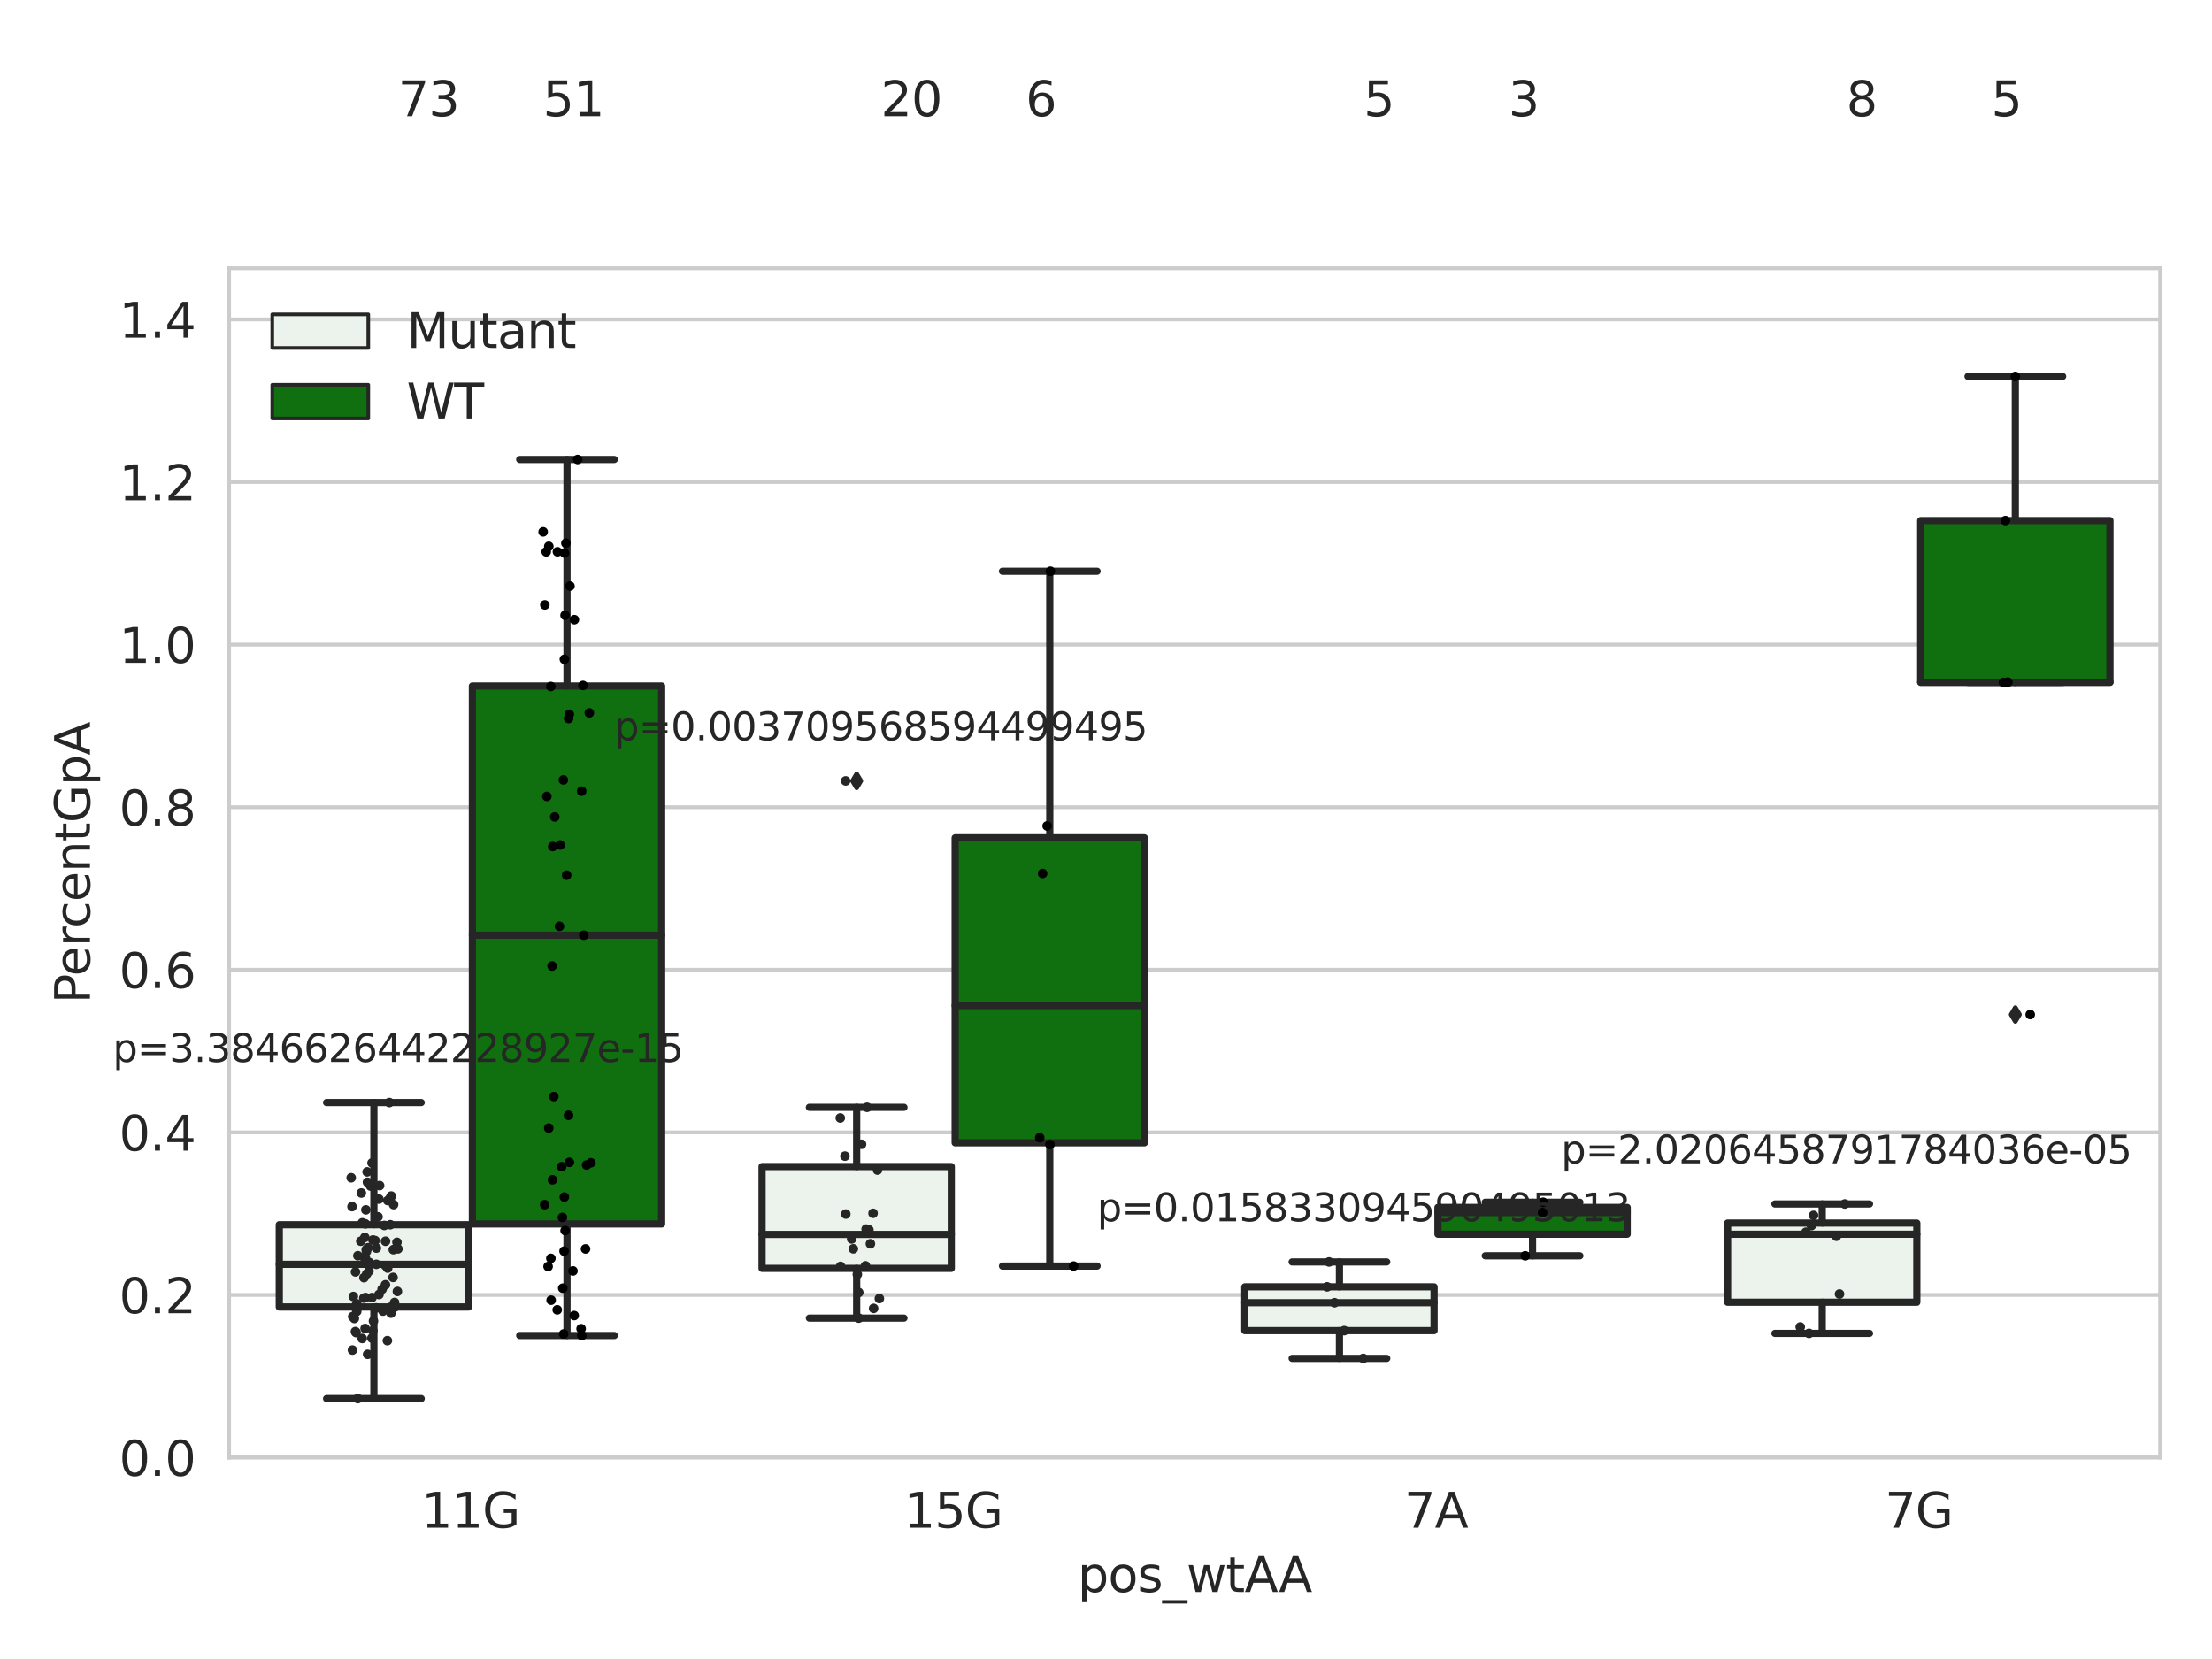 <?xml version="1.0" encoding="utf-8" standalone="no"?>
<!DOCTYPE svg PUBLIC "-//W3C//DTD SVG 1.1//EN"
  "http://www.w3.org/Graphics/SVG/1.1/DTD/svg11.dtd">
<svg xmlns:xlink="http://www.w3.org/1999/xlink" width="460.8pt" height="345.6pt" viewBox="0 0 460.8 345.6" xmlns="http://www.w3.org/2000/svg" version="1.1">
 <defs>
  <style type="text/css">*{stroke-linejoin: round; stroke-linecap: butt}</style>
 </defs>
 <g id="figure_1">
  <g id="patch_1">
   <path d="M 0 345.6 
L 460.8 345.6 
L 460.8 0 
L 0 0 
z
" style="fill: #ffffff"/>
  </g>
  <g id="axes_1">
   <g id="patch_2">
    <path d="M 47.72 303.64 
L 450 303.64 
L 450 55.89 
L 47.72 55.89 
z
" style="fill: #ffffff"/>
   </g>
   <g id="matplotlib.axis_1">
    <g id="xtick_1">
     <g id="text_1">
      <!-- 11G -->
      <g style="fill: #262626" transform="translate(87.768 318.238)scale(0.1 -0.1)">
       <defs>
        <path id="DejaVuSans-31" d="M 794 531 
L 1825 531 
L 1825 4091 
L 703 3866 
L 703 4441 
L 1819 4666 
L 2450 4666 
L 2450 531 
L 3481 531 
L 3481 0 
L 794 0 
L 794 531 
z
" transform="scale(0.016)"/>
        <path id="DejaVuSans-47" d="M 3809 666 
L 3809 1919 
L 2778 1919 
L 2778 2438 
L 4434 2438 
L 4434 434 
Q 4069 175 3628 42 
Q 3188 -91 2688 -91 
Q 1594 -91 976 548 
Q 359 1188 359 2328 
Q 359 3472 976 4111 
Q 1594 4750 2688 4750 
Q 3144 4750 3555 4637 
Q 3966 4525 4313 4306 
L 4313 3634 
Q 3963 3931 3569 4081 
Q 3175 4231 2741 4231 
Q 1884 4231 1454 3753 
Q 1025 3275 1025 2328 
Q 1025 1384 1454 906 
Q 1884 428 2741 428 
Q 3075 428 3337 486 
Q 3600 544 3809 666 
z
" transform="scale(0.016)"/>
       </defs>
       <use xlink:href="#DejaVuSans-31"/>
       <use xlink:href="#DejaVuSans-31" x="63.623"/>
       <use xlink:href="#DejaVuSans-47" x="127.246"/>
      </g>
     </g>
    </g>
    <g id="xtick_2">
     <g id="text_2">
      <!-- 15G -->
      <g style="fill: #262626" transform="translate(188.338 318.238)scale(0.1 -0.1)">
       <defs>
        <path id="DejaVuSans-35" d="M 691 4666 
L 3169 4666 
L 3169 4134 
L 1269 4134 
L 1269 2991 
Q 1406 3038 1543 3061 
Q 1681 3084 1819 3084 
Q 2600 3084 3056 2656 
Q 3513 2228 3513 1497 
Q 3513 744 3044 326 
Q 2575 -91 1722 -91 
Q 1428 -91 1123 -41 
Q 819 9 494 109 
L 494 744 
Q 775 591 1075 516 
Q 1375 441 1709 441 
Q 2250 441 2565 725 
Q 2881 1009 2881 1497 
Q 2881 1984 2565 2268 
Q 2250 2553 1709 2553 
Q 1456 2553 1204 2497 
Q 953 2441 691 2322 
L 691 4666 
z
" transform="scale(0.016)"/>
       </defs>
       <use xlink:href="#DejaVuSans-31"/>
       <use xlink:href="#DejaVuSans-35" x="63.623"/>
       <use xlink:href="#DejaVuSans-47" x="127.246"/>
      </g>
     </g>
    </g>
    <g id="xtick_3">
     <g id="text_3">
      <!-- 7A -->
      <g style="fill: #262626" transform="translate(292.543 318.238)scale(0.1 -0.1)">
       <defs>
        <path id="DejaVuSans-37" d="M 525 4666 
L 3525 4666 
L 3525 4397 
L 1831 0 
L 1172 0 
L 2766 4134 
L 525 4134 
L 525 4666 
z
" transform="scale(0.016)"/>
        <path id="DejaVuSans-41" d="M 2188 4044 
L 1331 1722 
L 3047 1722 
L 2188 4044 
z
M 1831 4666 
L 2547 4666 
L 4325 0 
L 3669 0 
L 3244 1197 
L 1141 1197 
L 716 0 
L 50 0 
L 1831 4666 
z
" transform="scale(0.016)"/>
       </defs>
       <use xlink:href="#DejaVuSans-37"/>
       <use xlink:href="#DejaVuSans-41" x="63.623"/>
      </g>
     </g>
    </g>
    <g id="xtick_4">
     <g id="text_4">
      <!-- 7G -->
      <g style="fill: #262626" transform="translate(392.66 318.238)scale(0.1 -0.1)">
       <use xlink:href="#DejaVuSans-37"/>
       <use xlink:href="#DejaVuSans-47" x="63.623"/>
      </g>
     </g>
    </g>
    <g id="text_5">
     <!-- pos_wtAA -->
     <g style="fill: #262626" transform="translate(224.494 331.638)scale(0.1 -0.1)">
      <defs>
       <path id="DejaVuSans-70" d="M 1159 525 
L 1159 -1331 
L 581 -1331 
L 581 3500 
L 1159 3500 
L 1159 2969 
Q 1341 3281 1617 3432 
Q 1894 3584 2278 3584 
Q 2916 3584 3314 3078 
Q 3713 2572 3713 1747 
Q 3713 922 3314 415 
Q 2916 -91 2278 -91 
Q 1894 -91 1617 61 
Q 1341 213 1159 525 
z
M 3116 1747 
Q 3116 2381 2855 2742 
Q 2594 3103 2138 3103 
Q 1681 3103 1420 2742 
Q 1159 2381 1159 1747 
Q 1159 1113 1420 752 
Q 1681 391 2138 391 
Q 2594 391 2855 752 
Q 3116 1113 3116 1747 
z
" transform="scale(0.016)"/>
       <path id="DejaVuSans-6f" d="M 1959 3097 
Q 1497 3097 1228 2736 
Q 959 2375 959 1747 
Q 959 1119 1226 758 
Q 1494 397 1959 397 
Q 2419 397 2687 759 
Q 2956 1122 2956 1747 
Q 2956 2369 2687 2733 
Q 2419 3097 1959 3097 
z
M 1959 3584 
Q 2709 3584 3137 3096 
Q 3566 2609 3566 1747 
Q 3566 888 3137 398 
Q 2709 -91 1959 -91 
Q 1206 -91 779 398 
Q 353 888 353 1747 
Q 353 2609 779 3096 
Q 1206 3584 1959 3584 
z
" transform="scale(0.016)"/>
       <path id="DejaVuSans-73" d="M 2834 3397 
L 2834 2853 
Q 2591 2978 2328 3040 
Q 2066 3103 1784 3103 
Q 1356 3103 1142 2972 
Q 928 2841 928 2578 
Q 928 2378 1081 2264 
Q 1234 2150 1697 2047 
L 1894 2003 
Q 2506 1872 2764 1633 
Q 3022 1394 3022 966 
Q 3022 478 2636 193 
Q 2250 -91 1575 -91 
Q 1294 -91 989 -36 
Q 684 19 347 128 
L 347 722 
Q 666 556 975 473 
Q 1284 391 1588 391 
Q 1994 391 2212 530 
Q 2431 669 2431 922 
Q 2431 1156 2273 1281 
Q 2116 1406 1581 1522 
L 1381 1569 
Q 847 1681 609 1914 
Q 372 2147 372 2553 
Q 372 3047 722 3315 
Q 1072 3584 1716 3584 
Q 2034 3584 2315 3537 
Q 2597 3491 2834 3397 
z
" transform="scale(0.016)"/>
       <path id="DejaVuSans-5f" d="M 3263 -1063 
L 3263 -1509 
L -63 -1509 
L -63 -1063 
L 3263 -1063 
z
" transform="scale(0.016)"/>
       <path id="DejaVuSans-77" d="M 269 3500 
L 844 3500 
L 1563 769 
L 2278 3500 
L 2956 3500 
L 3675 769 
L 4391 3500 
L 4966 3500 
L 4050 0 
L 3372 0 
L 2619 2869 
L 1863 0 
L 1184 0 
L 269 3500 
z
" transform="scale(0.016)"/>
       <path id="DejaVuSans-74" d="M 1172 4494 
L 1172 3500 
L 2356 3500 
L 2356 3053 
L 1172 3053 
L 1172 1153 
Q 1172 725 1289 603 
Q 1406 481 1766 481 
L 2356 481 
L 2356 0 
L 1766 0 
Q 1100 0 847 248 
Q 594 497 594 1153 
L 594 3053 
L 172 3053 
L 172 3500 
L 594 3500 
L 594 4494 
L 1172 4494 
z
" transform="scale(0.016)"/>
      </defs>
      <use xlink:href="#DejaVuSans-70"/>
      <use xlink:href="#DejaVuSans-6f" x="63.477"/>
      <use xlink:href="#DejaVuSans-73" x="124.658"/>
      <use xlink:href="#DejaVuSans-5f" x="176.758"/>
      <use xlink:href="#DejaVuSans-77" x="226.758"/>
      <use xlink:href="#DejaVuSans-74" x="308.545"/>
      <use xlink:href="#DejaVuSans-41" x="347.754"/>
      <use xlink:href="#DejaVuSans-41" x="418.912"/>
     </g>
    </g>
   </g>
   <g id="matplotlib.axis_2">
    <g id="ytick_1">
     <g id="line2d_1">
      <path d="M 47.72 303.64 
L 450 303.64 
" clip-path="url(#p8e6f79754e)" style="fill: none; stroke: #cccccc; stroke-width: 0.8; stroke-linecap: round"/>
     </g>
     <g id="text_6">
      <!-- 0.0 -->
      <g style="fill: #262626" transform="translate(24.817 307.439)scale(0.1 -0.1)">
       <defs>
        <path id="DejaVuSans-30" d="M 2034 4250 
Q 1547 4250 1301 3770 
Q 1056 3291 1056 2328 
Q 1056 1369 1301 889 
Q 1547 409 2034 409 
Q 2525 409 2770 889 
Q 3016 1369 3016 2328 
Q 3016 3291 2770 3770 
Q 2525 4250 2034 4250 
z
M 2034 4750 
Q 2819 4750 3233 4129 
Q 3647 3509 3647 2328 
Q 3647 1150 3233 529 
Q 2819 -91 2034 -91 
Q 1250 -91 836 529 
Q 422 1150 422 2328 
Q 422 3509 836 4129 
Q 1250 4750 2034 4750 
z
" transform="scale(0.016)"/>
        <path id="DejaVuSans-2e" d="M 684 794 
L 1344 794 
L 1344 0 
L 684 0 
L 684 794 
z
" transform="scale(0.016)"/>
       </defs>
       <use xlink:href="#DejaVuSans-30"/>
       <use xlink:href="#DejaVuSans-2e" x="63.623"/>
       <use xlink:href="#DejaVuSans-30" x="95.41"/>
      </g>
     </g>
    </g>
    <g id="ytick_2">
     <g id="line2d_2">
      <path d="M 47.72 269.769 
L 450 269.769 
" clip-path="url(#p8e6f79754e)" style="fill: none; stroke: #cccccc; stroke-width: 0.8; stroke-linecap: round"/>
     </g>
     <g id="text_7">
      <!-- 0.2 -->
      <g style="fill: #262626" transform="translate(24.817 273.568)scale(0.1 -0.1)">
       <defs>
        <path id="DejaVuSans-32" d="M 1228 531 
L 3431 531 
L 3431 0 
L 469 0 
L 469 531 
Q 828 903 1448 1529 
Q 2069 2156 2228 2338 
Q 2531 2678 2651 2914 
Q 2772 3150 2772 3378 
Q 2772 3750 2511 3984 
Q 2250 4219 1831 4219 
Q 1534 4219 1204 4116 
Q 875 4013 500 3803 
L 500 4441 
Q 881 4594 1212 4672 
Q 1544 4750 1819 4750 
Q 2544 4750 2975 4387 
Q 3406 4025 3406 3419 
Q 3406 3131 3298 2873 
Q 3191 2616 2906 2266 
Q 2828 2175 2409 1742 
Q 1991 1309 1228 531 
z
" transform="scale(0.016)"/>
       </defs>
       <use xlink:href="#DejaVuSans-30"/>
       <use xlink:href="#DejaVuSans-2e" x="63.623"/>
       <use xlink:href="#DejaVuSans-32" x="95.41"/>
      </g>
     </g>
    </g>
    <g id="ytick_3">
     <g id="line2d_3">
      <path d="M 47.72 235.898 
L 450 235.898 
" clip-path="url(#p8e6f79754e)" style="fill: none; stroke: #cccccc; stroke-width: 0.8; stroke-linecap: round"/>
     </g>
     <g id="text_8">
      <!-- 0.4 -->
      <g style="fill: #262626" transform="translate(24.817 239.697)scale(0.1 -0.1)">
       <defs>
        <path id="DejaVuSans-34" d="M 2419 4116 
L 825 1625 
L 2419 1625 
L 2419 4116 
z
M 2253 4666 
L 3047 4666 
L 3047 1625 
L 3713 1625 
L 3713 1100 
L 3047 1100 
L 3047 0 
L 2419 0 
L 2419 1100 
L 313 1100 
L 313 1709 
L 2253 4666 
z
" transform="scale(0.016)"/>
       </defs>
       <use xlink:href="#DejaVuSans-30"/>
       <use xlink:href="#DejaVuSans-2e" x="63.623"/>
       <use xlink:href="#DejaVuSans-34" x="95.41"/>
      </g>
     </g>
    </g>
    <g id="ytick_4">
     <g id="line2d_4">
      <path d="M 47.72 202.026 
L 450 202.026 
" clip-path="url(#p8e6f79754e)" style="fill: none; stroke: #cccccc; stroke-width: 0.8; stroke-linecap: round"/>
     </g>
     <g id="text_9">
      <!-- 0.6 -->
      <g style="fill: #262626" transform="translate(24.817 205.826)scale(0.1 -0.1)">
       <defs>
        <path id="DejaVuSans-36" d="M 2113 2584 
Q 1688 2584 1439 2293 
Q 1191 2003 1191 1497 
Q 1191 994 1439 701 
Q 1688 409 2113 409 
Q 2538 409 2786 701 
Q 3034 994 3034 1497 
Q 3034 2003 2786 2293 
Q 2538 2584 2113 2584 
z
M 3366 4563 
L 3366 3988 
Q 3128 4100 2886 4159 
Q 2644 4219 2406 4219 
Q 1781 4219 1451 3797 
Q 1122 3375 1075 2522 
Q 1259 2794 1537 2939 
Q 1816 3084 2150 3084 
Q 2853 3084 3261 2657 
Q 3669 2231 3669 1497 
Q 3669 778 3244 343 
Q 2819 -91 2113 -91 
Q 1303 -91 875 529 
Q 447 1150 447 2328 
Q 447 3434 972 4092 
Q 1497 4750 2381 4750 
Q 2619 4750 2861 4703 
Q 3103 4656 3366 4563 
z
" transform="scale(0.016)"/>
       </defs>
       <use xlink:href="#DejaVuSans-30"/>
       <use xlink:href="#DejaVuSans-2e" x="63.623"/>
       <use xlink:href="#DejaVuSans-36" x="95.41"/>
      </g>
     </g>
    </g>
    <g id="ytick_5">
     <g id="line2d_5">
      <path d="M 47.72 168.155 
L 450 168.155 
" clip-path="url(#p8e6f79754e)" style="fill: none; stroke: #cccccc; stroke-width: 0.8; stroke-linecap: round"/>
     </g>
     <g id="text_10">
      <!-- 0.8 -->
      <g style="fill: #262626" transform="translate(24.817 171.954)scale(0.1 -0.1)">
       <defs>
        <path id="DejaVuSans-38" d="M 2034 2216 
Q 1584 2216 1326 1975 
Q 1069 1734 1069 1313 
Q 1069 891 1326 650 
Q 1584 409 2034 409 
Q 2484 409 2743 651 
Q 3003 894 3003 1313 
Q 3003 1734 2745 1975 
Q 2488 2216 2034 2216 
z
M 1403 2484 
Q 997 2584 770 2862 
Q 544 3141 544 3541 
Q 544 4100 942 4425 
Q 1341 4750 2034 4750 
Q 2731 4750 3128 4425 
Q 3525 4100 3525 3541 
Q 3525 3141 3298 2862 
Q 3072 2584 2669 2484 
Q 3125 2378 3379 2068 
Q 3634 1759 3634 1313 
Q 3634 634 3220 271 
Q 2806 -91 2034 -91 
Q 1263 -91 848 271 
Q 434 634 434 1313 
Q 434 1759 690 2068 
Q 947 2378 1403 2484 
z
M 1172 3481 
Q 1172 3119 1398 2916 
Q 1625 2713 2034 2713 
Q 2441 2713 2670 2916 
Q 2900 3119 2900 3481 
Q 2900 3844 2670 4047 
Q 2441 4250 2034 4250 
Q 1625 4250 1398 4047 
Q 1172 3844 1172 3481 
z
" transform="scale(0.016)"/>
       </defs>
       <use xlink:href="#DejaVuSans-30"/>
       <use xlink:href="#DejaVuSans-2e" x="63.623"/>
       <use xlink:href="#DejaVuSans-38" x="95.41"/>
      </g>
     </g>
    </g>
    <g id="ytick_6">
     <g id="line2d_6">
      <path d="M 47.72 134.284 
L 450 134.284 
" clip-path="url(#p8e6f79754e)" style="fill: none; stroke: #cccccc; stroke-width: 0.8; stroke-linecap: round"/>
     </g>
     <g id="text_11">
      <!-- 1.0 -->
      <g style="fill: #262626" transform="translate(24.817 138.083)scale(0.1 -0.1)">
       <use xlink:href="#DejaVuSans-31"/>
       <use xlink:href="#DejaVuSans-2e" x="63.623"/>
       <use xlink:href="#DejaVuSans-30" x="95.41"/>
      </g>
     </g>
    </g>
    <g id="ytick_7">
     <g id="line2d_7">
      <path d="M 47.72 100.413 
L 450 100.413 
" clip-path="url(#p8e6f79754e)" style="fill: none; stroke: #cccccc; stroke-width: 0.8; stroke-linecap: round"/>
     </g>
     <g id="text_12">
      <!-- 1.2 -->
      <g style="fill: #262626" transform="translate(24.817 104.212)scale(0.1 -0.1)">
       <use xlink:href="#DejaVuSans-31"/>
       <use xlink:href="#DejaVuSans-2e" x="63.623"/>
       <use xlink:href="#DejaVuSans-32" x="95.41"/>
      </g>
     </g>
    </g>
    <g id="ytick_8">
     <g id="line2d_8">
      <path d="M 47.72 66.542 
L 450 66.542 
" clip-path="url(#p8e6f79754e)" style="fill: none; stroke: #cccccc; stroke-width: 0.8; stroke-linecap: round"/>
     </g>
     <g id="text_13">
      <!-- 1.4 -->
      <g style="fill: #262626" transform="translate(24.817 70.341)scale(0.1 -0.1)">
       <use xlink:href="#DejaVuSans-31"/>
       <use xlink:href="#DejaVuSans-2e" x="63.623"/>
       <use xlink:href="#DejaVuSans-34" x="95.41"/>
      </g>
     </g>
    </g>
    <g id="text_14">
     <!-- PercentGpA -->
     <g style="fill: #262626" transform="translate(18.737 209.041)rotate(-90)scale(0.1 -0.1)">
      <defs>
       <path id="DejaVuSans-50" d="M 1259 4147 
L 1259 2394 
L 2053 2394 
Q 2494 2394 2734 2622 
Q 2975 2850 2975 3272 
Q 2975 3691 2734 3919 
Q 2494 4147 2053 4147 
L 1259 4147 
z
M 628 4666 
L 2053 4666 
Q 2838 4666 3239 4311 
Q 3641 3956 3641 3272 
Q 3641 2581 3239 2228 
Q 2838 1875 2053 1875 
L 1259 1875 
L 1259 0 
L 628 0 
L 628 4666 
z
" transform="scale(0.016)"/>
       <path id="DejaVuSans-65" d="M 3597 1894 
L 3597 1613 
L 953 1613 
Q 991 1019 1311 708 
Q 1631 397 2203 397 
Q 2534 397 2845 478 
Q 3156 559 3463 722 
L 3463 178 
Q 3153 47 2828 -22 
Q 2503 -91 2169 -91 
Q 1331 -91 842 396 
Q 353 884 353 1716 
Q 353 2575 817 3079 
Q 1281 3584 2069 3584 
Q 2775 3584 3186 3129 
Q 3597 2675 3597 1894 
z
M 3022 2063 
Q 3016 2534 2758 2815 
Q 2500 3097 2075 3097 
Q 1594 3097 1305 2825 
Q 1016 2553 972 2059 
L 3022 2063 
z
" transform="scale(0.016)"/>
       <path id="DejaVuSans-72" d="M 2631 2963 
Q 2534 3019 2420 3045 
Q 2306 3072 2169 3072 
Q 1681 3072 1420 2755 
Q 1159 2438 1159 1844 
L 1159 0 
L 581 0 
L 581 3500 
L 1159 3500 
L 1159 2956 
Q 1341 3275 1631 3429 
Q 1922 3584 2338 3584 
Q 2397 3584 2469 3576 
Q 2541 3569 2628 3553 
L 2631 2963 
z
" transform="scale(0.016)"/>
       <path id="DejaVuSans-63" d="M 3122 3366 
L 3122 2828 
Q 2878 2963 2633 3030 
Q 2388 3097 2138 3097 
Q 1578 3097 1268 2742 
Q 959 2388 959 1747 
Q 959 1106 1268 751 
Q 1578 397 2138 397 
Q 2388 397 2633 464 
Q 2878 531 3122 666 
L 3122 134 
Q 2881 22 2623 -34 
Q 2366 -91 2075 -91 
Q 1284 -91 818 406 
Q 353 903 353 1747 
Q 353 2603 823 3093 
Q 1294 3584 2113 3584 
Q 2378 3584 2631 3529 
Q 2884 3475 3122 3366 
z
" transform="scale(0.016)"/>
       <path id="DejaVuSans-6e" d="M 3513 2113 
L 3513 0 
L 2938 0 
L 2938 2094 
Q 2938 2591 2744 2837 
Q 2550 3084 2163 3084 
Q 1697 3084 1428 2787 
Q 1159 2491 1159 1978 
L 1159 0 
L 581 0 
L 581 3500 
L 1159 3500 
L 1159 2956 
Q 1366 3272 1645 3428 
Q 1925 3584 2291 3584 
Q 2894 3584 3203 3211 
Q 3513 2838 3513 2113 
z
" transform="scale(0.016)"/>
      </defs>
      <use xlink:href="#DejaVuSans-50"/>
      <use xlink:href="#DejaVuSans-65" x="56.678"/>
      <use xlink:href="#DejaVuSans-72" x="118.201"/>
      <use xlink:href="#DejaVuSans-63" x="157.064"/>
      <use xlink:href="#DejaVuSans-65" x="212.045"/>
      <use xlink:href="#DejaVuSans-6e" x="273.568"/>
      <use xlink:href="#DejaVuSans-74" x="336.947"/>
      <use xlink:href="#DejaVuSans-47" x="376.156"/>
      <use xlink:href="#DejaVuSans-70" x="453.646"/>
      <use xlink:href="#DejaVuSans-41" x="517.123"/>
     </g>
    </g>
   </g>
   <g id="patch_3">
    <path d="M 58.179 272.271 
L 97.603 272.271 
L 97.603 255.133 
L 58.179 255.133 
L 58.179 272.271 
z
" clip-path="url(#p8e6f79754e)" style="fill: #ecf2ec; stroke: #262626; stroke-width: 1.5; stroke-linejoin: miter"/>
   </g>
   <g id="patch_4">
    <path d="M 98.407 254.98 
L 137.831 254.98 
L 137.831 142.905 
L 98.407 142.905 
L 98.407 254.98 
z
" clip-path="url(#p8e6f79754e)" style="fill: #107010; stroke: #262626; stroke-width: 1.5; stroke-linejoin: miter"/>
   </g>
   <g id="patch_5">
    <path d="M 158.749 264.231 
L 198.173 264.231 
L 198.173 243.025 
L 158.749 243.025 
L 158.749 264.231 
z
" clip-path="url(#p8e6f79754e)" style="fill: #ecf2ec; stroke: #262626; stroke-width: 1.5; stroke-linejoin: miter"/>
   </g>
   <g id="patch_6">
    <path d="M 198.977 238.071 
L 238.401 238.071 
L 238.401 174.532 
L 198.977 174.532 
L 198.977 238.071 
z
" clip-path="url(#p8e6f79754e)" style="fill: #107010; stroke: #262626; stroke-width: 1.5; stroke-linejoin: miter"/>
   </g>
   <g id="patch_7">
    <path d="M 259.319 277.195 
L 298.743 277.195 
L 298.743 268.078 
L 259.319 268.078 
L 259.319 277.195 
z
" clip-path="url(#p8e6f79754e)" style="fill: #ecf2ec; stroke: #262626; stroke-width: 1.5; stroke-linejoin: miter"/>
   </g>
   <g id="patch_8">
    <path d="M 299.547 257.108 
L 338.971 257.108 
L 338.971 251.531 
L 299.547 251.531 
L 299.547 257.108 
z
" clip-path="url(#p8e6f79754e)" style="fill: #107010; stroke: #262626; stroke-width: 1.5; stroke-linejoin: miter"/>
   </g>
   <g id="patch_9">
    <path d="M 359.889 271.287 
L 399.313 271.287 
L 399.313 254.788 
L 359.889 254.788 
L 359.889 271.287 
z
" clip-path="url(#p8e6f79754e)" style="fill: #ecf2ec; stroke: #262626; stroke-width: 1.5; stroke-linejoin: miter"/>
   </g>
   <g id="patch_10">
    <path d="M 400.117 142.158 
L 439.541 142.158 
L 439.541 108.453 
L 400.117 108.453 
L 400.117 142.158 
z
" clip-path="url(#p8e6f79754e)" style="fill: #107010; stroke: #262626; stroke-width: 1.5; stroke-linejoin: miter"/>
   </g>
   <g id="patch_11">
    <path d="M 98.005 303.64 
L 98.005 303.64 
L 98.005 303.64 
L 98.005 303.64 
z
" clip-path="url(#p8e6f79754e)" style="fill: #ecf2ec; stroke: #262626; stroke-width: 0.75; stroke-linejoin: miter"/>
   </g>
   <g id="patch_12">
    <path d="M 98.005 303.64 
L 98.005 303.64 
L 98.005 303.64 
L 98.005 303.64 
z
" clip-path="url(#p8e6f79754e)" style="fill: #107010; stroke: #262626; stroke-width: 0.75; stroke-linejoin: miter"/>
   </g>
   <g id="PathCollection_1"/>
   <g id="PathCollection_2"/>
   <g id="line2d_9">
    <path d="M 77.891 272.271 
L 77.891 291.352 
" clip-path="url(#p8e6f79754e)" style="fill: none; stroke: #262626; stroke-width: 1.5; stroke-linecap: round"/>
   </g>
   <g id="line2d_10">
    <path d="M 77.891 255.133 
L 77.891 229.687 
" clip-path="url(#p8e6f79754e)" style="fill: none; stroke: #262626; stroke-width: 1.5; stroke-linecap: round"/>
   </g>
   <g id="line2d_11">
    <path d="M 68.035 291.352 
L 87.747 291.352 
" clip-path="url(#p8e6f79754e)" style="fill: none; stroke: #262626; stroke-width: 1.5; stroke-linecap: round"/>
   </g>
   <g id="line2d_12">
    <path d="M 68.035 229.687 
L 87.747 229.687 
" clip-path="url(#p8e6f79754e)" style="fill: none; stroke: #262626; stroke-width: 1.5; stroke-linecap: round"/>
   </g>
   <g id="line2d_13"/>
   <g id="line2d_14">
    <path d="M 118.119 254.98 
L 118.119 278.214 
" clip-path="url(#p8e6f79754e)" style="fill: none; stroke: #262626; stroke-width: 1.5; stroke-linecap: round"/>
   </g>
   <g id="line2d_15">
    <path d="M 118.119 142.905 
L 118.119 95.717 
" clip-path="url(#p8e6f79754e)" style="fill: none; stroke: #262626; stroke-width: 1.5; stroke-linecap: round"/>
   </g>
   <g id="line2d_16">
    <path d="M 108.263 278.214 
L 127.975 278.214 
" clip-path="url(#p8e6f79754e)" style="fill: none; stroke: #262626; stroke-width: 1.5; stroke-linecap: round"/>
   </g>
   <g id="line2d_17">
    <path d="M 108.263 95.717 
L 127.975 95.717 
" clip-path="url(#p8e6f79754e)" style="fill: none; stroke: #262626; stroke-width: 1.5; stroke-linecap: round"/>
   </g>
   <g id="line2d_18"/>
   <g id="line2d_19">
    <path d="M 178.461 264.231 
L 178.461 274.587 
" clip-path="url(#p8e6f79754e)" style="fill: none; stroke: #262626; stroke-width: 1.5; stroke-linecap: round"/>
   </g>
   <g id="line2d_20">
    <path d="M 178.461 243.025 
L 178.461 230.677 
" clip-path="url(#p8e6f79754e)" style="fill: none; stroke: #262626; stroke-width: 1.5; stroke-linecap: round"/>
   </g>
   <g id="line2d_21">
    <path d="M 168.605 274.587 
L 188.317 274.587 
" clip-path="url(#p8e6f79754e)" style="fill: none; stroke: #262626; stroke-width: 1.5; stroke-linecap: round"/>
   </g>
   <g id="line2d_22">
    <path d="M 168.605 230.677 
L 188.317 230.677 
" clip-path="url(#p8e6f79754e)" style="fill: none; stroke: #262626; stroke-width: 1.5; stroke-linecap: round"/>
   </g>
   <g id="line2d_23">
    <defs>
     <path id="m79f1e1bc8e" d="M -0 1.414 
L 0.849 0 
L 0 -1.414 
L -0.849 -0 
z
" style="stroke: #262626; stroke-linejoin: miter"/>
    </defs>
    <g clip-path="url(#p8e6f79754e)">
     <use xlink:href="#m79f1e1bc8e" x="178.461" y="162.674" style="fill: #262626; stroke: #262626; stroke-linejoin: miter"/>
    </g>
   </g>
   <g id="line2d_24">
    <path d="M 218.689 238.071 
L 218.689 263.748 
" clip-path="url(#p8e6f79754e)" style="fill: none; stroke: #262626; stroke-width: 1.5; stroke-linecap: round"/>
   </g>
   <g id="line2d_25">
    <path d="M 218.689 174.532 
L 218.689 119.005 
" clip-path="url(#p8e6f79754e)" style="fill: none; stroke: #262626; stroke-width: 1.5; stroke-linecap: round"/>
   </g>
   <g id="line2d_26">
    <path d="M 208.833 263.748 
L 228.545 263.748 
" clip-path="url(#p8e6f79754e)" style="fill: none; stroke: #262626; stroke-width: 1.5; stroke-linecap: round"/>
   </g>
   <g id="line2d_27">
    <path d="M 208.833 119.005 
L 228.545 119.005 
" clip-path="url(#p8e6f79754e)" style="fill: none; stroke: #262626; stroke-width: 1.5; stroke-linecap: round"/>
   </g>
   <g id="line2d_28"/>
   <g id="line2d_29">
    <path d="M 279.031 277.195 
L 279.031 282.981 
" clip-path="url(#p8e6f79754e)" style="fill: none; stroke: #262626; stroke-width: 1.5; stroke-linecap: round"/>
   </g>
   <g id="line2d_30">
    <path d="M 279.031 268.078 
L 279.031 262.887 
" clip-path="url(#p8e6f79754e)" style="fill: none; stroke: #262626; stroke-width: 1.5; stroke-linecap: round"/>
   </g>
   <g id="line2d_31">
    <path d="M 269.175 282.981 
L 288.887 282.981 
" clip-path="url(#p8e6f79754e)" style="fill: none; stroke: #262626; stroke-width: 1.5; stroke-linecap: round"/>
   </g>
   <g id="line2d_32">
    <path d="M 269.175 262.887 
L 288.887 262.887 
" clip-path="url(#p8e6f79754e)" style="fill: none; stroke: #262626; stroke-width: 1.5; stroke-linecap: round"/>
   </g>
   <g id="line2d_33"/>
   <g id="line2d_34">
    <path d="M 319.259 257.108 
L 319.259 261.605 
" clip-path="url(#p8e6f79754e)" style="fill: none; stroke: #262626; stroke-width: 1.5; stroke-linecap: round"/>
   </g>
   <g id="line2d_35">
    <path d="M 319.259 251.531 
L 319.259 250.452 
" clip-path="url(#p8e6f79754e)" style="fill: none; stroke: #262626; stroke-width: 1.5; stroke-linecap: round"/>
   </g>
   <g id="line2d_36">
    <path d="M 309.403 261.605 
L 329.115 261.605 
" clip-path="url(#p8e6f79754e)" style="fill: none; stroke: #262626; stroke-width: 1.5; stroke-linecap: round"/>
   </g>
   <g id="line2d_37">
    <path d="M 309.403 250.452 
L 329.115 250.452 
" clip-path="url(#p8e6f79754e)" style="fill: none; stroke: #262626; stroke-width: 1.5; stroke-linecap: round"/>
   </g>
   <g id="line2d_38"/>
   <g id="line2d_39">
    <path d="M 379.601 271.287 
L 379.601 277.768 
" clip-path="url(#p8e6f79754e)" style="fill: none; stroke: #262626; stroke-width: 1.5; stroke-linecap: round"/>
   </g>
   <g id="line2d_40">
    <path d="M 379.601 254.788 
L 379.601 250.813 
" clip-path="url(#p8e6f79754e)" style="fill: none; stroke: #262626; stroke-width: 1.5; stroke-linecap: round"/>
   </g>
   <g id="line2d_41">
    <path d="M 369.745 277.768 
L 389.457 277.768 
" clip-path="url(#p8e6f79754e)" style="fill: none; stroke: #262626; stroke-width: 1.5; stroke-linecap: round"/>
   </g>
   <g id="line2d_42">
    <path d="M 369.745 250.813 
L 389.457 250.813 
" clip-path="url(#p8e6f79754e)" style="fill: none; stroke: #262626; stroke-width: 1.5; stroke-linecap: round"/>
   </g>
   <g id="line2d_43"/>
   <g id="line2d_44">
    <path d="M 419.829 142.158 
L 419.829 142.158 
" clip-path="url(#p8e6f79754e)" style="fill: none; stroke: #262626; stroke-width: 1.5; stroke-linecap: round"/>
   </g>
   <g id="line2d_45">
    <path d="M 419.829 108.453 
L 419.829 78.412 
" clip-path="url(#p8e6f79754e)" style="fill: none; stroke: #262626; stroke-width: 1.5; stroke-linecap: round"/>
   </g>
   <g id="line2d_46">
    <path d="M 409.973 142.158 
L 429.685 142.158 
" clip-path="url(#p8e6f79754e)" style="fill: none; stroke: #262626; stroke-width: 1.5; stroke-linecap: round"/>
   </g>
   <g id="line2d_47">
    <path d="M 409.973 78.412 
L 429.685 78.412 
" clip-path="url(#p8e6f79754e)" style="fill: none; stroke: #262626; stroke-width: 1.5; stroke-linecap: round"/>
   </g>
   <g id="line2d_48">
    <g clip-path="url(#p8e6f79754e)">
     <use xlink:href="#m79f1e1bc8e" x="419.829" y="211.346" style="fill: #262626; stroke: #262626; stroke-linejoin: miter"/>
    </g>
   </g>
   <g id="line2d_49">
    <path d="M 58.179 263.381 
L 97.603 263.381 
" clip-path="url(#p8e6f79754e)" style="fill: none; stroke: #262626; stroke-width: 1.5; stroke-linecap: round"/>
   </g>
   <g id="line2d_50">
    <path d="M 98.407 194.817 
L 137.831 194.817 
" clip-path="url(#p8e6f79754e)" style="fill: none; stroke: #262626; stroke-width: 1.5; stroke-linecap: round"/>
   </g>
   <g id="line2d_51">
    <path d="M 158.749 257.15 
L 198.173 257.15 
" clip-path="url(#p8e6f79754e)" style="fill: none; stroke: #262626; stroke-width: 1.5; stroke-linecap: round"/>
   </g>
   <g id="line2d_52">
    <path d="M 198.977 209.482 
L 238.401 209.482 
" clip-path="url(#p8e6f79754e)" style="fill: none; stroke: #262626; stroke-width: 1.5; stroke-linecap: round"/>
   </g>
   <g id="line2d_53">
    <path d="M 259.319 271.385 
L 298.743 271.385 
" clip-path="url(#p8e6f79754e)" style="fill: none; stroke: #262626; stroke-width: 1.5; stroke-linecap: round"/>
   </g>
   <g id="line2d_54">
    <path d="M 299.547 252.61 
L 338.971 252.61 
" clip-path="url(#p8e6f79754e)" style="fill: none; stroke: #262626; stroke-width: 1.5; stroke-linecap: round"/>
   </g>
   <g id="line2d_55">
    <path d="M 359.889 257.118 
L 399.313 257.118 
" clip-path="url(#p8e6f79754e)" style="fill: none; stroke: #262626; stroke-width: 1.5; stroke-linecap: round"/>
   </g>
   <g id="line2d_56">
    <path d="M 400.117 142.107 
L 439.541 142.107 
" clip-path="url(#p8e6f79754e)" style="fill: none; stroke: #262626; stroke-width: 1.5; stroke-linecap: round"/>
   </g>
   <g id="patch_13">
    <path d="M 47.72 303.64 
L 47.72 55.89 
" style="fill: none; stroke: #cccccc; stroke-width: 0.8; stroke-linejoin: miter; stroke-linecap: square"/>
   </g>
   <g id="patch_14">
    <path d="M 450 303.64 
L 450 55.89 
" style="fill: none; stroke: #cccccc; stroke-width: 0.8; stroke-linejoin: miter; stroke-linecap: square"/>
   </g>
   <g id="patch_15">
    <path d="M 47.72 303.64 
L 450 303.64 
" style="fill: none; stroke: #cccccc; stroke-width: 0.8; stroke-linejoin: miter; stroke-linecap: square"/>
   </g>
   <g id="patch_16">
    <path d="M 47.72 55.89 
L 450 55.89 
" style="fill: none; stroke: #cccccc; stroke-width: 0.8; stroke-linejoin: miter; stroke-linecap: square"/>
   </g>
   <g id="PathCollection_3">
    <defs>
     <path id="C0_0_fcdf343e7e" d="M 0 1 
C 0.265 1 0.52 0.895 0.707 0.707 
C 0.895 0.52 1 0.265 1 -0 
C 1 -0.265 0.895 -0.52 0.707 -0.707 
C 0.52 -0.895 0.265 -1 0 -1 
C -0.265 -1 -0.52 -0.895 -0.707 -0.707 
C -0.895 -0.52 -1 -0.265 -1 0 
C -1 0.265 -0.895 0.52 -0.707 0.707 
C -0.52 0.895 -0.265 1 0 1 
z
"/>
    </defs>
    <g clip-path="url(#p8e6f79754e)">
     <use xlink:href="#C0_0_fcdf343e7e" x="80.773" y="250.102" style="fill: #262626"/>
    </g>
    <g clip-path="url(#p8e6f79754e)">
     <use xlink:href="#C0_0_fcdf343e7e" x="76.167" y="270.312" style="fill: #262626"/>
    </g>
    <g clip-path="url(#p8e6f79754e)">
     <use xlink:href="#C0_0_fcdf343e7e" x="81.443" y="273.559" style="fill: #262626"/>
    </g>
    <g clip-path="url(#p8e6f79754e)">
     <use xlink:href="#C0_0_fcdf343e7e" x="81.928" y="260.327" style="fill: #262626"/>
    </g>
    <g clip-path="url(#p8e6f79754e)">
     <use xlink:href="#C0_0_fcdf343e7e" x="79.78" y="273.124" style="fill: #262626"/>
    </g>
    <g clip-path="url(#p8e6f79754e)">
     <use xlink:href="#C0_0_fcdf343e7e" x="75.452" y="278.828" style="fill: #262626"/>
    </g>
    <g clip-path="url(#p8e6f79754e)">
     <use xlink:href="#C0_0_fcdf343e7e" x="76.331" y="260.714" style="fill: #262626"/>
    </g>
    <g clip-path="url(#p8e6f79754e)">
     <use xlink:href="#C0_0_fcdf343e7e" x="75.993" y="257.787" style="fill: #262626"/>
    </g>
    <g clip-path="url(#p8e6f79754e)">
     <use xlink:href="#C0_0_fcdf343e7e" x="81.371" y="249.425" style="fill: #262626"/>
    </g>
    <g clip-path="url(#p8e6f79754e)">
     <use xlink:href="#C0_0_fcdf343e7e" x="82.692" y="258.798" style="fill: #262626"/>
    </g>
    <g clip-path="url(#p8e6f79754e)">
     <use xlink:href="#C0_0_fcdf343e7e" x="75.158" y="258.567" style="fill: #262626"/>
    </g>
    <g clip-path="url(#p8e6f79754e)">
     <use xlink:href="#C0_0_fcdf343e7e" x="80.059" y="255.285" style="fill: #262626"/>
    </g>
    <g clip-path="url(#p8e6f79754e)">
     <use xlink:href="#C0_0_fcdf343e7e" x="73.332" y="251.356" style="fill: #262626"/>
    </g>
    <g clip-path="url(#p8e6f79754e)">
     <use xlink:href="#C0_0_fcdf343e7e" x="73.607" y="270.087" style="fill: #262626"/>
    </g>
    <g clip-path="url(#p8e6f79754e)">
     <use xlink:href="#C0_0_fcdf343e7e" x="77.674" y="277.244" style="fill: #262626"/>
    </g>
    <g clip-path="url(#p8e6f79754e)">
     <use xlink:href="#C0_0_fcdf343e7e" x="74.551" y="261.594" style="fill: #262626"/>
    </g>
    <g clip-path="url(#p8e6f79754e)">
     <use xlink:href="#C0_0_fcdf343e7e" x="79.599" y="268.57" style="fill: #262626"/>
    </g>
    <g clip-path="url(#p8e6f79754e)">
     <use xlink:href="#C0_0_fcdf343e7e" x="82.271" y="272.271" style="fill: #262626"/>
    </g>
    <g clip-path="url(#p8e6f79754e)">
     <use xlink:href="#C0_0_fcdf343e7e" x="80.316" y="263.654" style="fill: #262626"/>
    </g>
    <g clip-path="url(#p8e6f79754e)">
     <use xlink:href="#C0_0_fcdf343e7e" x="76.112" y="254.948" style="fill: #262626"/>
    </g>
    <g clip-path="url(#p8e6f79754e)">
     <use xlink:href="#C0_0_fcdf343e7e" x="74.058" y="264.963" style="fill: #262626"/>
    </g>
    <g clip-path="url(#p8e6f79754e)">
     <use xlink:href="#C0_0_fcdf343e7e" x="75.786" y="270.429" style="fill: #262626"/>
    </g>
    <g clip-path="url(#p8e6f79754e)">
     <use xlink:href="#C0_0_fcdf343e7e" x="79.076" y="246.978" style="fill: #262626"/>
    </g>
    <g clip-path="url(#p8e6f79754e)">
     <use xlink:href="#C0_0_fcdf343e7e" x="76.108" y="261.984" style="fill: #262626"/>
    </g>
    <g clip-path="url(#p8e6f79754e)">
     <use xlink:href="#C0_0_fcdf343e7e" x="76.063" y="276.746" style="fill: #262626"/>
    </g>
    <g clip-path="url(#p8e6f79754e)">
     <use xlink:href="#C0_0_fcdf343e7e" x="82.892" y="260.165" style="fill: #262626"/>
    </g>
    <g clip-path="url(#p8e6f79754e)">
     <use xlink:href="#C0_0_fcdf343e7e" x="76.854" y="264.786" style="fill: #262626"/>
    </g>
    <g clip-path="url(#p8e6f79754e)">
     <use xlink:href="#C0_0_fcdf343e7e" x="82.782" y="269.032" style="fill: #262626"/>
    </g>
    <g clip-path="url(#p8e6f79754e)">
     <use xlink:href="#C0_0_fcdf343e7e" x="75.822" y="266.166" style="fill: #262626"/>
    </g>
    <g clip-path="url(#p8e6f79754e)">
     <use xlink:href="#C0_0_fcdf343e7e" x="76.397" y="265.389" style="fill: #262626"/>
    </g>
    <g clip-path="url(#p8e6f79754e)">
     <use xlink:href="#C0_0_fcdf343e7e" x="76.585" y="282.127" style="fill: #262626"/>
    </g>
    <g clip-path="url(#p8e6f79754e)">
     <use xlink:href="#C0_0_fcdf343e7e" x="77.504" y="242.261" style="fill: #262626"/>
    </g>
    <g clip-path="url(#p8e6f79754e)">
     <use xlink:href="#C0_0_fcdf343e7e" x="80.758" y="264.182" style="fill: #262626"/>
    </g>
    <g clip-path="url(#p8e6f79754e)">
     <use xlink:href="#C0_0_fcdf343e7e" x="80.317" y="258.573" style="fill: #262626"/>
    </g>
    <g clip-path="url(#p8e6f79754e)">
     <use xlink:href="#C0_0_fcdf343e7e" x="78.396" y="263.381" style="fill: #262626"/>
    </g>
    <g clip-path="url(#p8e6f79754e)">
     <use xlink:href="#C0_0_fcdf343e7e" x="81.498" y="249.161" style="fill: #262626"/>
    </g>
    <g clip-path="url(#p8e6f79754e)">
     <use xlink:href="#C0_0_fcdf343e7e" x="76.298" y="260.313" style="fill: #262626"/>
    </g>
    <g clip-path="url(#p8e6f79754e)">
     <use xlink:href="#C0_0_fcdf343e7e" x="73.48" y="274.272" style="fill: #262626"/>
    </g>
    <g clip-path="url(#p8e6f79754e)">
     <use xlink:href="#C0_0_fcdf343e7e" x="77.805" y="275.194" style="fill: #262626"/>
    </g>
    <g clip-path="url(#p8e6f79754e)">
     <use xlink:href="#C0_0_fcdf343e7e" x="81.876" y="266.111" style="fill: #262626"/>
    </g>
    <g clip-path="url(#p8e6f79754e)">
     <use xlink:href="#C0_0_fcdf343e7e" x="73.161" y="245.35" style="fill: #262626"/>
    </g>
    <g clip-path="url(#p8e6f79754e)">
     <use xlink:href="#C0_0_fcdf343e7e" x="78.385" y="272.462" style="fill: #262626"/>
    </g>
    <g clip-path="url(#p8e6f79754e)">
     <use xlink:href="#C0_0_fcdf343e7e" x="76.551" y="246.286" style="fill: #262626"/>
    </g>
    <g clip-path="url(#p8e6f79754e)">
     <use xlink:href="#C0_0_fcdf343e7e" x="81.104" y="229.687" style="fill: #262626"/>
    </g>
    <g clip-path="url(#p8e6f79754e)">
     <use xlink:href="#C0_0_fcdf343e7e" x="81.989" y="250.942" style="fill: #262626"/>
    </g>
    <g clip-path="url(#p8e6f79754e)">
     <use xlink:href="#C0_0_fcdf343e7e" x="77.504" y="270.308" style="fill: #262626"/>
    </g>
    <g clip-path="url(#p8e6f79754e)">
     <use xlink:href="#C0_0_fcdf343e7e" x="76.484" y="244.127" style="fill: #262626"/>
    </g>
    <g clip-path="url(#p8e6f79754e)">
     <use xlink:href="#C0_0_fcdf343e7e" x="75.888" y="261.99" style="fill: #262626"/>
    </g>
    <g clip-path="url(#p8e6f79754e)">
     <use xlink:href="#C0_0_fcdf343e7e" x="77.686" y="258.312" style="fill: #262626"/>
    </g>
    <g clip-path="url(#p8e6f79754e)">
     <use xlink:href="#C0_0_fcdf343e7e" x="78.94" y="249.802" style="fill: #262626"/>
    </g>
    <g clip-path="url(#p8e6f79754e)">
     <use xlink:href="#C0_0_fcdf343e7e" x="74.532" y="291.352" style="fill: #262626"/>
    </g>
    <g clip-path="url(#p8e6f79754e)">
     <use xlink:href="#C0_0_fcdf343e7e" x="80.698" y="279.282" style="fill: #262626"/>
    </g>
    <g clip-path="url(#p8e6f79754e)">
     <use xlink:href="#C0_0_fcdf343e7e" x="74.314" y="271.601" style="fill: #262626"/>
    </g>
    <g clip-path="url(#p8e6f79754e)">
     <use xlink:href="#C0_0_fcdf343e7e" x="81.378" y="272.314" style="fill: #262626"/>
    </g>
    <g clip-path="url(#p8e6f79754e)">
     <use xlink:href="#C0_0_fcdf343e7e" x="76.942" y="263.01" style="fill: #262626"/>
    </g>
    <g clip-path="url(#p8e6f79754e)">
     <use xlink:href="#C0_0_fcdf343e7e" x="77.191" y="247.073" style="fill: #262626"/>
    </g>
    <g clip-path="url(#p8e6f79754e)">
     <use xlink:href="#C0_0_fcdf343e7e" x="78.408" y="260.008" style="fill: #262626"/>
    </g>
    <g clip-path="url(#p8e6f79754e)">
     <use xlink:href="#C0_0_fcdf343e7e" x="78.75" y="253.488" style="fill: #262626"/>
    </g>
    <g clip-path="url(#p8e6f79754e)">
     <use xlink:href="#C0_0_fcdf343e7e" x="74.316" y="273.184" style="fill: #262626"/>
    </g>
    <g clip-path="url(#p8e6f79754e)">
     <use xlink:href="#C0_0_fcdf343e7e" x="73.428" y="281.239" style="fill: #262626"/>
    </g>
    <g clip-path="url(#p8e6f79754e)">
     <use xlink:href="#C0_0_fcdf343e7e" x="77.472" y="278.756" style="fill: #262626"/>
    </g>
    <g clip-path="url(#p8e6f79754e)">
     <use xlink:href="#C0_0_fcdf343e7e" x="76.68" y="259.923" style="fill: #262626"/>
    </g>
    <g clip-path="url(#p8e6f79754e)">
     <use xlink:href="#C0_0_fcdf343e7e" x="75.277" y="248.53" style="fill: #262626"/>
    </g>
    <g clip-path="url(#p8e6f79754e)">
     <use xlink:href="#C0_0_fcdf343e7e" x="80.296" y="267.65" style="fill: #262626"/>
    </g>
    <g clip-path="url(#p8e6f79754e)">
     <use xlink:href="#C0_0_fcdf343e7e" x="78.953" y="269.673" style="fill: #262626"/>
    </g>
    <g clip-path="url(#p8e6f79754e)">
     <use xlink:href="#C0_0_fcdf343e7e" x="82.195" y="271.331" style="fill: #262626"/>
    </g>
    <g clip-path="url(#p8e6f79754e)">
     <use xlink:href="#C0_0_fcdf343e7e" x="73.822" y="274.663" style="fill: #262626"/>
    </g>
    <g clip-path="url(#p8e6f79754e)">
     <use xlink:href="#C0_0_fcdf343e7e" x="78.141" y="258.436" style="fill: #262626"/>
    </g>
    <g clip-path="url(#p8e6f79754e)">
     <use xlink:href="#C0_0_fcdf343e7e" x="74.044" y="277.392" style="fill: #262626"/>
    </g>
    <g clip-path="url(#p8e6f79754e)">
     <use xlink:href="#C0_0_fcdf343e7e" x="74.189" y="277.603" style="fill: #262626"/>
    </g>
    <g clip-path="url(#p8e6f79754e)">
     <use xlink:href="#C0_0_fcdf343e7e" x="76.215" y="252.037" style="fill: #262626"/>
    </g>
    <g clip-path="url(#p8e6f79754e)">
     <use xlink:href="#C0_0_fcdf343e7e" x="81.299" y="255.133" style="fill: #262626"/>
    </g>
    <g clip-path="url(#p8e6f79754e)">
     <use xlink:href="#C0_0_fcdf343e7e" x="75.484" y="254.729" style="fill: #262626"/>
    </g>
   </g>
   <g id="PathCollection_4">
    <defs>
     <path id="C1_0_b78ed5ec79" d="M 0 1 
C 0.265 1 0.52 0.895 0.707 0.707 
C 0.895 0.52 1 0.265 1 -0 
C 1 -0.265 0.895 -0.52 0.707 -0.707 
C 0.52 -0.895 0.265 -1 0 -1 
C -0.265 -1 -0.52 -0.895 -0.707 -0.707 
C -0.895 -0.52 -1 -0.265 -1 0 
C -1 0.265 -0.895 0.52 -0.707 0.707 
C -0.52 0.895 -0.265 1 0 1 
z
"/>
    </defs>
    <g clip-path="url(#p8e6f79754e)">
     <use xlink:href="#C1_0_b78ed5ec79" x="115.154" y="176.342"/>
    </g>
    <g clip-path="url(#p8e6f79754e)">
     <use xlink:href="#C1_0_b78ed5ec79" x="116.696" y="176.023"/>
    </g>
    <g clip-path="url(#p8e6f79754e)">
     <use xlink:href="#C1_0_b78ed5ec79" x="121.205" y="278.214"/>
    </g>
    <g clip-path="url(#p8e6f79754e)">
     <use xlink:href="#C1_0_b78ed5ec79" x="114.313" y="234.994"/>
    </g>
    <g clip-path="url(#p8e6f79754e)">
     <use xlink:href="#C1_0_b78ed5ec79" x="121.165" y="164.812"/>
    </g>
    <g clip-path="url(#p8e6f79754e)">
     <use xlink:href="#C1_0_b78ed5ec79" x="115.561" y="170.179"/>
    </g>
    <g clip-path="url(#p8e6f79754e)">
     <use xlink:href="#C1_0_b78ed5ec79" x="114.811" y="270.855"/>
    </g>
    <g clip-path="url(#p8e6f79754e)">
     <use xlink:href="#C1_0_b78ed5ec79" x="117.571" y="137.339"/>
    </g>
    <g clip-path="url(#p8e6f79754e)">
     <use xlink:href="#C1_0_b78ed5ec79" x="119.653" y="129.086"/>
    </g>
    <g clip-path="url(#p8e6f79754e)">
     <use xlink:href="#C1_0_b78ed5ec79" x="116.125" y="114.946"/>
    </g>
    <g clip-path="url(#p8e6f79754e)">
     <use xlink:href="#C1_0_b78ed5ec79" x="118.732" y="122.093"/>
    </g>
    <g clip-path="url(#p8e6f79754e)">
     <use xlink:href="#C1_0_b78ed5ec79" x="118.59" y="148.8"/>
    </g>
    <g clip-path="url(#p8e6f79754e)">
     <use xlink:href="#C1_0_b78ed5ec79" x="121.055" y="276.797"/>
    </g>
    <g clip-path="url(#p8e6f79754e)">
     <use xlink:href="#C1_0_b78ed5ec79" x="113.922" y="165.908"/>
    </g>
    <g clip-path="url(#p8e6f79754e)">
     <use xlink:href="#C1_0_b78ed5ec79" x="117.361" y="162.474"/>
    </g>
    <g clip-path="url(#p8e6f79754e)">
     <use xlink:href="#C1_0_b78ed5ec79" x="118.433" y="232.336"/>
    </g>
    <g clip-path="url(#p8e6f79754e)">
     <use xlink:href="#C1_0_b78ed5ec79" x="118.039" y="182.313"/>
    </g>
    <g clip-path="url(#p8e6f79754e)">
     <use xlink:href="#C1_0_b78ed5ec79" x="122.771" y="148.512"/>
    </g>
    <g clip-path="url(#p8e6f79754e)">
     <use xlink:href="#C1_0_b78ed5ec79" x="115.097" y="245.78"/>
    </g>
    <g clip-path="url(#p8e6f79754e)">
     <use xlink:href="#C1_0_b78ed5ec79" x="115.373" y="228.439"/>
    </g>
    <g clip-path="url(#p8e6f79754e)">
     <use xlink:href="#C1_0_b78ed5ec79" x="117.235" y="268.359"/>
    </g>
    <g clip-path="url(#p8e6f79754e)">
     <use xlink:href="#C1_0_b78ed5ec79" x="117.723" y="256.352"/>
    </g>
    <g clip-path="url(#p8e6f79754e)">
     <use xlink:href="#C1_0_b78ed5ec79" x="114.748" y="143.013"/>
    </g>
    <g clip-path="url(#p8e6f79754e)">
     <use xlink:href="#C1_0_b78ed5ec79" x="114.325" y="113.812"/>
    </g>
    <g clip-path="url(#p8e6f79754e)">
     <use xlink:href="#C1_0_b78ed5ec79" x="117.009" y="243.042"/>
    </g>
    <g clip-path="url(#p8e6f79754e)">
     <use xlink:href="#C1_0_b78ed5ec79" x="122.203" y="242.694"/>
    </g>
    <g clip-path="url(#p8e6f79754e)">
     <use xlink:href="#C1_0_b78ed5ec79" x="121.623" y="194.817"/>
    </g>
    <g clip-path="url(#p8e6f79754e)">
     <use xlink:href="#C1_0_b78ed5ec79" x="116.079" y="272.862"/>
    </g>
    <g clip-path="url(#p8e6f79754e)">
     <use xlink:href="#C1_0_b78ed5ec79" x="119.359" y="264.761"/>
    </g>
    <g clip-path="url(#p8e6f79754e)">
     <use xlink:href="#C1_0_b78ed5ec79" x="117.163" y="253.608"/>
    </g>
    <g clip-path="url(#p8e6f79754e)">
     <use xlink:href="#C1_0_b78ed5ec79" x="117.714" y="128.176"/>
    </g>
    <g clip-path="url(#p8e6f79754e)">
     <use xlink:href="#C1_0_b78ed5ec79" x="115.01" y="201.235"/>
    </g>
    <g clip-path="url(#p8e6f79754e)">
     <use xlink:href="#C1_0_b78ed5ec79" x="117.426" y="277.888"/>
    </g>
    <g clip-path="url(#p8e6f79754e)">
     <use xlink:href="#C1_0_b78ed5ec79" x="123.095" y="242.229"/>
    </g>
    <g clip-path="url(#p8e6f79754e)">
     <use xlink:href="#C1_0_b78ed5ec79" x="116.55" y="192.966"/>
    </g>
    <g clip-path="url(#p8e6f79754e)">
     <use xlink:href="#C1_0_b78ed5ec79" x="114.179" y="263.839"/>
    </g>
    <g clip-path="url(#p8e6f79754e)">
     <use xlink:href="#C1_0_b78ed5ec79" x="117.508" y="260.637"/>
    </g>
    <g clip-path="url(#p8e6f79754e)">
     <use xlink:href="#C1_0_b78ed5ec79" x="117.886" y="113.166"/>
    </g>
    <g clip-path="url(#p8e6f79754e)">
     <use xlink:href="#C1_0_b78ed5ec79" x="117.562" y="249.373"/>
    </g>
    <g clip-path="url(#p8e6f79754e)">
     <use xlink:href="#C1_0_b78ed5ec79" x="113.148" y="110.798"/>
    </g>
    <g clip-path="url(#p8e6f79754e)">
     <use xlink:href="#C1_0_b78ed5ec79" x="113.474" y="250.954"/>
    </g>
    <g clip-path="url(#p8e6f79754e)">
     <use xlink:href="#C1_0_b78ed5ec79" x="113.505" y="126.01"/>
    </g>
    <g clip-path="url(#p8e6f79754e)">
     <use xlink:href="#C1_0_b78ed5ec79" x="120.341" y="95.717"/>
    </g>
    <g clip-path="url(#p8e6f79754e)">
     <use xlink:href="#C1_0_b78ed5ec79" x="113.787" y="114.953"/>
    </g>
    <g clip-path="url(#p8e6f79754e)">
     <use xlink:href="#C1_0_b78ed5ec79" x="117.606" y="115.219"/>
    </g>
    <g clip-path="url(#p8e6f79754e)">
     <use xlink:href="#C1_0_b78ed5ec79" x="118.614" y="242.14"/>
    </g>
    <g clip-path="url(#p8e6f79754e)">
     <use xlink:href="#C1_0_b78ed5ec79" x="121.447" y="142.798"/>
    </g>
    <g clip-path="url(#p8e6f79754e)">
     <use xlink:href="#C1_0_b78ed5ec79" x="119.617" y="274.054"/>
    </g>
    <g clip-path="url(#p8e6f79754e)">
     <use xlink:href="#C1_0_b78ed5ec79" x="118.445" y="149.685"/>
    </g>
    <g clip-path="url(#p8e6f79754e)">
     <use xlink:href="#C1_0_b78ed5ec79" x="114.759" y="262.14"/>
    </g>
    <g clip-path="url(#p8e6f79754e)">
     <use xlink:href="#C1_0_b78ed5ec79" x="121.977" y="260.171"/>
    </g>
   </g>
   <g id="PathCollection_5">
    <defs>
     <path id="C2_0_c4f721425a" d="M 0 1 
C 0.265 1 0.52 0.895 0.707 0.707 
C 0.895 0.52 1 0.265 1 -0 
C 1 -0.265 0.895 -0.52 0.707 -0.707 
C 0.52 -0.895 0.265 -1 0 -1 
C -0.265 -1 -0.52 -0.895 -0.707 -0.707 
C -0.895 -0.52 -1 -0.265 -1 0 
C -1 0.265 -0.895 0.52 -0.707 0.707 
C -0.52 0.895 -0.265 1 0 1 
z
"/>
    </defs>
    <g clip-path="url(#p8e6f79754e)">
     <use xlink:href="#C2_0_c4f721425a" x="178.896" y="274.587" style="fill: #262626"/>
    </g>
    <g clip-path="url(#p8e6f79754e)">
     <use xlink:href="#C2_0_c4f721425a" x="180.297" y="263.703" style="fill: #262626"/>
    </g>
    <g clip-path="url(#p8e6f79754e)">
     <use xlink:href="#C2_0_c4f721425a" x="183.188" y="270.513" style="fill: #262626"/>
    </g>
    <g clip-path="url(#p8e6f79754e)">
     <use xlink:href="#C2_0_c4f721425a" x="176.167" y="162.674" style="fill: #262626"/>
    </g>
    <g clip-path="url(#p8e6f79754e)">
     <use xlink:href="#C2_0_c4f721425a" x="181.32" y="259.103" style="fill: #262626"/>
    </g>
    <g clip-path="url(#p8e6f79754e)">
     <use xlink:href="#C2_0_c4f721425a" x="178.599" y="265.478" style="fill: #262626"/>
    </g>
    <g clip-path="url(#p8e6f79754e)">
     <use xlink:href="#C2_0_c4f721425a" x="177.416" y="258.099" style="fill: #262626"/>
    </g>
    <g clip-path="url(#p8e6f79754e)">
     <use xlink:href="#C2_0_c4f721425a" x="176.193" y="252.91" style="fill: #262626"/>
    </g>
    <g clip-path="url(#p8e6f79754e)">
     <use xlink:href="#C2_0_c4f721425a" x="181.005" y="256.201" style="fill: #262626"/>
    </g>
    <g clip-path="url(#p8e6f79754e)">
     <use xlink:href="#C2_0_c4f721425a" x="175.103" y="263.816" style="fill: #262626"/>
    </g>
    <g clip-path="url(#p8e6f79754e)">
     <use xlink:href="#C2_0_c4f721425a" x="182.8" y="243.752" style="fill: #262626"/>
    </g>
    <g clip-path="url(#p8e6f79754e)">
     <use xlink:href="#C2_0_c4f721425a" x="175.043" y="232.894" style="fill: #262626"/>
    </g>
    <g clip-path="url(#p8e6f79754e)">
     <use xlink:href="#C2_0_c4f721425a" x="177.767" y="260.152" style="fill: #262626"/>
    </g>
    <g clip-path="url(#p8e6f79754e)">
     <use xlink:href="#C2_0_c4f721425a" x="181.875" y="252.757" style="fill: #262626"/>
    </g>
    <g clip-path="url(#p8e6f79754e)">
     <use xlink:href="#C2_0_c4f721425a" x="178.893" y="269.254" style="fill: #262626"/>
    </g>
    <g clip-path="url(#p8e6f79754e)">
     <use xlink:href="#C2_0_c4f721425a" x="180.434" y="256.044" style="fill: #262626"/>
    </g>
    <g clip-path="url(#p8e6f79754e)">
     <use xlink:href="#C2_0_c4f721425a" x="181.992" y="272.565" style="fill: #262626"/>
    </g>
    <g clip-path="url(#p8e6f79754e)">
     <use xlink:href="#C2_0_c4f721425a" x="179.476" y="238.376" style="fill: #262626"/>
    </g>
    <g clip-path="url(#p8e6f79754e)">
     <use xlink:href="#C2_0_c4f721425a" x="180.632" y="230.677" style="fill: #262626"/>
    </g>
    <g clip-path="url(#p8e6f79754e)">
     <use xlink:href="#C2_0_c4f721425a" x="176.017" y="240.844" style="fill: #262626"/>
    </g>
   </g>
   <g id="PathCollection_6">
    <defs>
     <path id="C3_0_19d3a35c9c" d="M 0 1 
C 0.265 1 0.52 0.895 0.707 0.707 
C 0.895 0.52 1 0.265 1 -0 
C 1 -0.265 0.895 -0.52 0.707 -0.707 
C 0.52 -0.895 0.265 -1 0 -1 
C -0.265 -1 -0.52 -0.895 -0.707 -0.707 
C -0.895 -0.52 -1 -0.265 -1 0 
C -1 0.265 -0.895 0.52 -0.707 0.707 
C -0.52 0.895 -0.265 1 0 1 
z
"/>
    </defs>
    <g clip-path="url(#p8e6f79754e)">
     <use xlink:href="#C3_0_19d3a35c9c" x="216.592" y="237.005"/>
    </g>
    <g clip-path="url(#p8e6f79754e)">
     <use xlink:href="#C3_0_19d3a35c9c" x="218.734" y="238.427"/>
    </g>
    <g clip-path="url(#p8e6f79754e)">
     <use xlink:href="#C3_0_19d3a35c9c" x="218.139" y="172.057"/>
    </g>
    <g clip-path="url(#p8e6f79754e)">
     <use xlink:href="#C3_0_19d3a35c9c" x="217.195" y="181.959"/>
    </g>
    <g clip-path="url(#p8e6f79754e)">
     <use xlink:href="#C3_0_19d3a35c9c" x="218.823" y="119.005"/>
    </g>
    <g clip-path="url(#p8e6f79754e)">
     <use xlink:href="#C3_0_19d3a35c9c" x="223.655" y="263.748"/>
    </g>
   </g>
   <g id="PathCollection_7">
    <defs>
     <path id="C4_0_687f549615" d="M 0 1 
C 0.265 1 0.52 0.895 0.707 0.707 
C 0.895 0.52 1 0.265 1 -0 
C 1 -0.265 0.895 -0.52 0.707 -0.707 
C 0.52 -0.895 0.265 -1 0 -1 
C -0.265 -1 -0.52 -0.895 -0.707 -0.707 
C -0.895 -0.52 -1 -0.265 -1 0 
C -1 0.265 -0.895 0.52 -0.707 0.707 
C -0.52 0.895 -0.265 1 0 1 
z
"/>
    </defs>
    <g clip-path="url(#p8e6f79754e)">
     <use xlink:href="#C4_0_687f549615" x="280.022" y="277.195" style="fill: #262626"/>
    </g>
    <g clip-path="url(#p8e6f79754e)">
     <use xlink:href="#C4_0_687f549615" x="278.005" y="271.385" style="fill: #262626"/>
    </g>
    <g clip-path="url(#p8e6f79754e)">
     <use xlink:href="#C4_0_687f549615" x="284" y="282.981" style="fill: #262626"/>
    </g>
    <g clip-path="url(#p8e6f79754e)">
     <use xlink:href="#C4_0_687f549615" x="276.868" y="262.887" style="fill: #262626"/>
    </g>
    <g clip-path="url(#p8e6f79754e)">
     <use xlink:href="#C4_0_687f549615" x="276.466" y="268.078" style="fill: #262626"/>
    </g>
   </g>
   <g id="PathCollection_8">
    <defs>
     <path id="C5_0_b8f127c3b9" d="M 0 1 
C 0.265 1 0.52 0.895 0.707 0.707 
C 0.895 0.52 1 0.265 1 -0 
C 1 -0.265 0.895 -0.52 0.707 -0.707 
C 0.52 -0.895 0.265 -1 0 -1 
C -0.265 -1 -0.52 -0.895 -0.707 -0.707 
C -0.895 -0.52 -1 -0.265 -1 0 
C -1 0.265 -0.895 0.52 -0.707 0.707 
C -0.52 0.895 -0.265 1 0 1 
z
"/>
    </defs>
    <g clip-path="url(#p8e6f79754e)">
     <use xlink:href="#C5_0_b8f127c3b9" x="317.733" y="261.605"/>
    </g>
    <g clip-path="url(#p8e6f79754e)">
     <use xlink:href="#C5_0_b8f127c3b9" x="321.46" y="250.452"/>
    </g>
    <g clip-path="url(#p8e6f79754e)">
     <use xlink:href="#C5_0_b8f127c3b9" x="321.345" y="252.61"/>
    </g>
   </g>
   <g id="PathCollection_9">
    <defs>
     <path id="C6_0_d2c309e36e" d="M 0 1 
C 0.265 1 0.52 0.895 0.707 0.707 
C 0.895 0.52 1 0.265 1 -0 
C 1 -0.265 0.895 -0.52 0.707 -0.707 
C 0.52 -0.895 0.265 -1 0 -1 
C -0.265 -1 -0.52 -0.895 -0.707 -0.707 
C -0.895 -0.52 -1 -0.265 -1 0 
C -1 0.265 -0.895 0.52 -0.707 0.707 
C -0.52 0.895 -0.265 1 0 1 
z
"/>
    </defs>
    <g clip-path="url(#p8e6f79754e)">
     <use xlink:href="#C6_0_d2c309e36e" x="376.847" y="277.768" style="fill: #262626"/>
    </g>
    <g clip-path="url(#p8e6f79754e)">
     <use xlink:href="#C6_0_d2c309e36e" x="383.203" y="269.573" style="fill: #262626"/>
    </g>
    <g clip-path="url(#p8e6f79754e)">
     <use xlink:href="#C6_0_d2c309e36e" x="377.347" y="255.32" style="fill: #262626"/>
    </g>
    <g clip-path="url(#p8e6f79754e)">
     <use xlink:href="#C6_0_d2c309e36e" x="382.553" y="257.536" style="fill: #262626"/>
    </g>
    <g clip-path="url(#p8e6f79754e)">
     <use xlink:href="#C6_0_d2c309e36e" x="384.312" y="250.813" style="fill: #262626"/>
    </g>
    <g clip-path="url(#p8e6f79754e)">
     <use xlink:href="#C6_0_d2c309e36e" x="376.214" y="256.699" style="fill: #262626"/>
    </g>
    <g clip-path="url(#p8e6f79754e)">
     <use xlink:href="#C6_0_d2c309e36e" x="375.02" y="276.43" style="fill: #262626"/>
    </g>
    <g clip-path="url(#p8e6f79754e)">
     <use xlink:href="#C6_0_d2c309e36e" x="377.794" y="253.191" style="fill: #262626"/>
    </g>
   </g>
   <g id="PathCollection_10">
    <defs>
     <path id="C7_0_4a0c2187e5" d="M 0 1 
C 0.265 1 0.52 0.895 0.707 0.707 
C 0.895 0.52 1 0.265 1 -0 
C 1 -0.265 0.895 -0.52 0.707 -0.707 
C 0.52 -0.895 0.265 -1 0 -1 
C -0.265 -1 -0.52 -0.895 -0.707 -0.707 
C -0.895 -0.52 -1 -0.265 -1 0 
C -1 0.265 -0.895 0.52 -0.707 0.707 
C -0.52 0.895 -0.265 1 0 1 
z
"/>
    </defs>
    <g clip-path="url(#p8e6f79754e)">
     <use xlink:href="#C7_0_4a0c2187e5" x="422.929" y="211.346"/>
    </g>
    <g clip-path="url(#p8e6f79754e)">
     <use xlink:href="#C7_0_4a0c2187e5" x="417.776" y="108.453"/>
    </g>
    <g clip-path="url(#p8e6f79754e)">
     <use xlink:href="#C7_0_4a0c2187e5" x="418.278" y="142.107"/>
    </g>
    <g clip-path="url(#p8e6f79754e)">
     <use xlink:href="#C7_0_4a0c2187e5" x="417.348" y="142.158"/>
    </g>
    <g clip-path="url(#p8e6f79754e)">
     <use xlink:href="#C7_0_4a0c2187e5" x="419.829" y="78.412"/>
    </g>
   </g>
   <g id="text_15">
    <!-- 73 -->
    <g style="fill: #262626" transform="translate(82.919 24.203)scale(0.1 -0.1)">
     <defs>
      <path id="DejaVuSans-33" d="M 2597 2516 
Q 3050 2419 3304 2112 
Q 3559 1806 3559 1356 
Q 3559 666 3084 287 
Q 2609 -91 1734 -91 
Q 1441 -91 1130 -33 
Q 819 25 488 141 
L 488 750 
Q 750 597 1062 519 
Q 1375 441 1716 441 
Q 2309 441 2620 675 
Q 2931 909 2931 1356 
Q 2931 1769 2642 2001 
Q 2353 2234 1838 2234 
L 1294 2234 
L 1294 2753 
L 1863 2753 
Q 2328 2753 2575 2939 
Q 2822 3125 2822 3475 
Q 2822 3834 2567 4026 
Q 2313 4219 1838 4219 
Q 1578 4219 1281 4162 
Q 984 4106 628 3988 
L 628 4550 
Q 988 4650 1302 4700 
Q 1616 4750 1894 4750 
Q 2613 4750 3031 4423 
Q 3450 4097 3450 3541 
Q 3450 3153 3228 2886 
Q 3006 2619 2597 2516 
z
" transform="scale(0.016)"/>
     </defs>
     <use xlink:href="#DejaVuSans-37"/>
     <use xlink:href="#DejaVuSans-33" x="63.623"/>
    </g>
   </g>
   <g id="text_16">
    <!-- p=3.3846626442228927e-15 -->
    <g style="fill: #262626" transform="translate(23.498 221.22)scale(0.08 -0.08)">
     <defs>
      <path id="DejaVuSans-3d" d="M 678 2906 
L 4684 2906 
L 4684 2381 
L 678 2381 
L 678 2906 
z
M 678 1631 
L 4684 1631 
L 4684 1100 
L 678 1100 
L 678 1631 
z
" transform="scale(0.016)"/>
      <path id="DejaVuSans-39" d="M 703 97 
L 703 672 
Q 941 559 1184 500 
Q 1428 441 1663 441 
Q 2288 441 2617 861 
Q 2947 1281 2994 2138 
Q 2813 1869 2534 1725 
Q 2256 1581 1919 1581 
Q 1219 1581 811 2004 
Q 403 2428 403 3163 
Q 403 3881 828 4315 
Q 1253 4750 1959 4750 
Q 2769 4750 3195 4129 
Q 3622 3509 3622 2328 
Q 3622 1225 3098 567 
Q 2575 -91 1691 -91 
Q 1453 -91 1209 -44 
Q 966 3 703 97 
z
M 1959 2075 
Q 2384 2075 2632 2365 
Q 2881 2656 2881 3163 
Q 2881 3666 2632 3958 
Q 2384 4250 1959 4250 
Q 1534 4250 1286 3958 
Q 1038 3666 1038 3163 
Q 1038 2656 1286 2365 
Q 1534 2075 1959 2075 
z
" transform="scale(0.016)"/>
      <path id="DejaVuSans-2d" d="M 313 2009 
L 1997 2009 
L 1997 1497 
L 313 1497 
L 313 2009 
z
" transform="scale(0.016)"/>
     </defs>
     <use xlink:href="#DejaVuSans-70"/>
     <use xlink:href="#DejaVuSans-3d" x="63.477"/>
     <use xlink:href="#DejaVuSans-33" x="147.266"/>
     <use xlink:href="#DejaVuSans-2e" x="210.889"/>
     <use xlink:href="#DejaVuSans-33" x="242.676"/>
     <use xlink:href="#DejaVuSans-38" x="306.299"/>
     <use xlink:href="#DejaVuSans-34" x="369.922"/>
     <use xlink:href="#DejaVuSans-36" x="433.545"/>
     <use xlink:href="#DejaVuSans-36" x="497.168"/>
     <use xlink:href="#DejaVuSans-32" x="560.791"/>
     <use xlink:href="#DejaVuSans-36" x="624.414"/>
     <use xlink:href="#DejaVuSans-34" x="688.037"/>
     <use xlink:href="#DejaVuSans-34" x="751.66"/>
     <use xlink:href="#DejaVuSans-32" x="815.283"/>
     <use xlink:href="#DejaVuSans-32" x="878.906"/>
     <use xlink:href="#DejaVuSans-32" x="942.529"/>
     <use xlink:href="#DejaVuSans-38" x="1006.152"/>
     <use xlink:href="#DejaVuSans-39" x="1069.775"/>
     <use xlink:href="#DejaVuSans-32" x="1133.398"/>
     <use xlink:href="#DejaVuSans-37" x="1197.021"/>
     <use xlink:href="#DejaVuSans-65" x="1260.645"/>
     <use xlink:href="#DejaVuSans-2d" x="1322.168"/>
     <use xlink:href="#DejaVuSans-31" x="1358.252"/>
     <use xlink:href="#DejaVuSans-35" x="1421.875"/>
    </g>
   </g>
   <g id="text_17">
    <!-- 51 -->
    <g style="fill: #262626" transform="translate(113.091 24.203)scale(0.1 -0.1)">
     <use xlink:href="#DejaVuSans-35"/>
     <use xlink:href="#DejaVuSans-31" x="63.623"/>
    </g>
   </g>
   <g id="text_18">
    <!-- 20 -->
    <g style="fill: #262626" transform="translate(183.489 24.203)scale(0.1 -0.1)">
     <use xlink:href="#DejaVuSans-32"/>
     <use xlink:href="#DejaVuSans-30" x="63.623"/>
    </g>
   </g>
   <g id="text_19">
    <!-- p=0.003709568594499495 -->
    <g style="fill: #262626" transform="translate(127.972 154.206)scale(0.08 -0.08)">
     <use xlink:href="#DejaVuSans-70"/>
     <use xlink:href="#DejaVuSans-3d" x="63.477"/>
     <use xlink:href="#DejaVuSans-30" x="147.266"/>
     <use xlink:href="#DejaVuSans-2e" x="210.889"/>
     <use xlink:href="#DejaVuSans-30" x="242.676"/>
     <use xlink:href="#DejaVuSans-30" x="306.299"/>
     <use xlink:href="#DejaVuSans-33" x="369.922"/>
     <use xlink:href="#DejaVuSans-37" x="433.545"/>
     <use xlink:href="#DejaVuSans-30" x="497.168"/>
     <use xlink:href="#DejaVuSans-39" x="560.791"/>
     <use xlink:href="#DejaVuSans-35" x="624.414"/>
     <use xlink:href="#DejaVuSans-36" x="688.037"/>
     <use xlink:href="#DejaVuSans-38" x="751.66"/>
     <use xlink:href="#DejaVuSans-35" x="815.283"/>
     <use xlink:href="#DejaVuSans-39" x="878.906"/>
     <use xlink:href="#DejaVuSans-34" x="942.529"/>
     <use xlink:href="#DejaVuSans-34" x="1006.152"/>
     <use xlink:href="#DejaVuSans-39" x="1069.775"/>
     <use xlink:href="#DejaVuSans-39" x="1133.398"/>
     <use xlink:href="#DejaVuSans-34" x="1197.021"/>
     <use xlink:href="#DejaVuSans-39" x="1260.645"/>
     <use xlink:href="#DejaVuSans-35" x="1324.268"/>
    </g>
   </g>
   <g id="text_20">
    <!-- 6 -->
    <g style="fill: #262626" transform="translate(213.661 24.203)scale(0.1 -0.1)">
     <use xlink:href="#DejaVuSans-36"/>
    </g>
   </g>
   <g id="text_21">
    <!-- 5 -->
    <g style="fill: #262626" transform="translate(284.06 24.203)scale(0.1 -0.1)">
     <use xlink:href="#DejaVuSans-35"/>
    </g>
   </g>
   <g id="text_22">
    <!-- p=0.015833094590495013 -->
    <g style="fill: #262626" transform="translate(228.542 254.419)scale(0.08 -0.08)">
     <use xlink:href="#DejaVuSans-70"/>
     <use xlink:href="#DejaVuSans-3d" x="63.477"/>
     <use xlink:href="#DejaVuSans-30" x="147.266"/>
     <use xlink:href="#DejaVuSans-2e" x="210.889"/>
     <use xlink:href="#DejaVuSans-30" x="242.676"/>
     <use xlink:href="#DejaVuSans-31" x="306.299"/>
     <use xlink:href="#DejaVuSans-35" x="369.922"/>
     <use xlink:href="#DejaVuSans-38" x="433.545"/>
     <use xlink:href="#DejaVuSans-33" x="497.168"/>
     <use xlink:href="#DejaVuSans-33" x="560.791"/>
     <use xlink:href="#DejaVuSans-30" x="624.414"/>
     <use xlink:href="#DejaVuSans-39" x="688.037"/>
     <use xlink:href="#DejaVuSans-34" x="751.66"/>
     <use xlink:href="#DejaVuSans-35" x="815.283"/>
     <use xlink:href="#DejaVuSans-39" x="878.906"/>
     <use xlink:href="#DejaVuSans-30" x="942.529"/>
     <use xlink:href="#DejaVuSans-34" x="1006.152"/>
     <use xlink:href="#DejaVuSans-39" x="1069.775"/>
     <use xlink:href="#DejaVuSans-35" x="1133.398"/>
     <use xlink:href="#DejaVuSans-30" x="1197.021"/>
     <use xlink:href="#DejaVuSans-31" x="1260.645"/>
     <use xlink:href="#DejaVuSans-33" x="1324.268"/>
    </g>
   </g>
   <g id="text_23">
    <!-- 3 -->
    <g style="fill: #262626" transform="translate(314.231 24.203)scale(0.1 -0.1)">
     <use xlink:href="#DejaVuSans-33"/>
    </g>
   </g>
   <g id="text_24">
    <!-- 8 -->
    <g style="fill: #262626" transform="translate(384.63 24.203)scale(0.1 -0.1)">
     <use xlink:href="#DejaVuSans-38"/>
    </g>
   </g>
   <g id="text_25">
    <!-- p=2.0206458791784036e-05 -->
    <g style="fill: #262626" transform="translate(325.208 242.346)scale(0.08 -0.08)">
     <use xlink:href="#DejaVuSans-70"/>
     <use xlink:href="#DejaVuSans-3d" x="63.477"/>
     <use xlink:href="#DejaVuSans-32" x="147.266"/>
     <use xlink:href="#DejaVuSans-2e" x="210.889"/>
     <use xlink:href="#DejaVuSans-30" x="242.676"/>
     <use xlink:href="#DejaVuSans-32" x="306.299"/>
     <use xlink:href="#DejaVuSans-30" x="369.922"/>
     <use xlink:href="#DejaVuSans-36" x="433.545"/>
     <use xlink:href="#DejaVuSans-34" x="497.168"/>
     <use xlink:href="#DejaVuSans-35" x="560.791"/>
     <use xlink:href="#DejaVuSans-38" x="624.414"/>
     <use xlink:href="#DejaVuSans-37" x="688.037"/>
     <use xlink:href="#DejaVuSans-39" x="751.66"/>
     <use xlink:href="#DejaVuSans-31" x="815.283"/>
     <use xlink:href="#DejaVuSans-37" x="878.906"/>
     <use xlink:href="#DejaVuSans-38" x="942.529"/>
     <use xlink:href="#DejaVuSans-34" x="1006.152"/>
     <use xlink:href="#DejaVuSans-30" x="1069.775"/>
     <use xlink:href="#DejaVuSans-33" x="1133.398"/>
     <use xlink:href="#DejaVuSans-36" x="1197.021"/>
     <use xlink:href="#DejaVuSans-65" x="1260.645"/>
     <use xlink:href="#DejaVuSans-2d" x="1322.168"/>
     <use xlink:href="#DejaVuSans-30" x="1358.252"/>
     <use xlink:href="#DejaVuSans-35" x="1421.875"/>
    </g>
   </g>
   <g id="text_26">
    <!-- 5 -->
    <g style="fill: #262626" transform="translate(414.8 24.203)scale(0.1 -0.1)">
     <use xlink:href="#DejaVuSans-35"/>
    </g>
   </g>
   <g id="legend_1">
    <g id="patch_17">
     <path d="M 56.72 72.488 
L 76.72 72.488 
L 76.72 65.488 
L 56.72 65.488 
z
" style="fill: #ecf2ec; stroke: #262626; stroke-width: 0.75; stroke-linejoin: miter"/>
    </g>
    <g id="text_27">
     <!-- Mutant -->
     <g style="fill: #262626" transform="translate(84.72 72.488)scale(0.1 -0.1)">
      <defs>
       <path id="DejaVuSans-4d" d="M 628 4666 
L 1569 4666 
L 2759 1491 
L 3956 4666 
L 4897 4666 
L 4897 0 
L 4281 0 
L 4281 4097 
L 3078 897 
L 2444 897 
L 1241 4097 
L 1241 0 
L 628 0 
L 628 4666 
z
" transform="scale(0.016)"/>
       <path id="DejaVuSans-75" d="M 544 1381 
L 544 3500 
L 1119 3500 
L 1119 1403 
Q 1119 906 1312 657 
Q 1506 409 1894 409 
Q 2359 409 2629 706 
Q 2900 1003 2900 1516 
L 2900 3500 
L 3475 3500 
L 3475 0 
L 2900 0 
L 2900 538 
Q 2691 219 2414 64 
Q 2138 -91 1772 -91 
Q 1169 -91 856 284 
Q 544 659 544 1381 
z
M 1991 3584 
L 1991 3584 
z
" transform="scale(0.016)"/>
       <path id="DejaVuSans-61" d="M 2194 1759 
Q 1497 1759 1228 1600 
Q 959 1441 959 1056 
Q 959 750 1161 570 
Q 1363 391 1709 391 
Q 2188 391 2477 730 
Q 2766 1069 2766 1631 
L 2766 1759 
L 2194 1759 
z
M 3341 1997 
L 3341 0 
L 2766 0 
L 2766 531 
Q 2569 213 2275 61 
Q 1981 -91 1556 -91 
Q 1019 -91 701 211 
Q 384 513 384 1019 
Q 384 1609 779 1909 
Q 1175 2209 1959 2209 
L 2766 2209 
L 2766 2266 
Q 2766 2663 2505 2880 
Q 2244 3097 1772 3097 
Q 1472 3097 1187 3025 
Q 903 2953 641 2809 
L 641 3341 
Q 956 3463 1253 3523 
Q 1550 3584 1831 3584 
Q 2591 3584 2966 3190 
Q 3341 2797 3341 1997 
z
" transform="scale(0.016)"/>
      </defs>
      <use xlink:href="#DejaVuSans-4d"/>
      <use xlink:href="#DejaVuSans-75" x="86.279"/>
      <use xlink:href="#DejaVuSans-74" x="149.658"/>
      <use xlink:href="#DejaVuSans-61" x="188.867"/>
      <use xlink:href="#DejaVuSans-6e" x="250.146"/>
      <use xlink:href="#DejaVuSans-74" x="313.525"/>
     </g>
    </g>
    <g id="patch_18">
     <path d="M 56.72 87.166 
L 76.72 87.166 
L 76.72 80.166 
L 56.72 80.166 
z
" style="fill: #107010; stroke: #262626; stroke-width: 0.75; stroke-linejoin: miter"/>
    </g>
    <g id="text_28">
     <!-- WT -->
     <g style="fill: #262626" transform="translate(84.72 87.166)scale(0.1 -0.1)">
      <defs>
       <path id="DejaVuSans-57" d="M 213 4666 
L 850 4666 
L 1831 722 
L 2809 4666 
L 3519 4666 
L 4500 722 
L 5478 4666 
L 6119 4666 
L 4947 0 
L 4153 0 
L 3169 4050 
L 2175 0 
L 1381 0 
L 213 4666 
z
" transform="scale(0.016)"/>
       <path id="DejaVuSans-54" d="M -19 4666 
L 3928 4666 
L 3928 4134 
L 2272 4134 
L 2272 0 
L 1638 0 
L 1638 4134 
L -19 4134 
L -19 4666 
z
" transform="scale(0.016)"/>
      </defs>
      <use xlink:href="#DejaVuSans-57"/>
      <use xlink:href="#DejaVuSans-54" x="98.877"/>
     </g>
    </g>
   </g>
  </g>
 </g>
 <defs>
  <clipPath id="p8e6f79754e">
   <rect x="47.72" y="55.89" width="402.28" height="247.75"/>
  </clipPath>
 </defs>
</svg>
